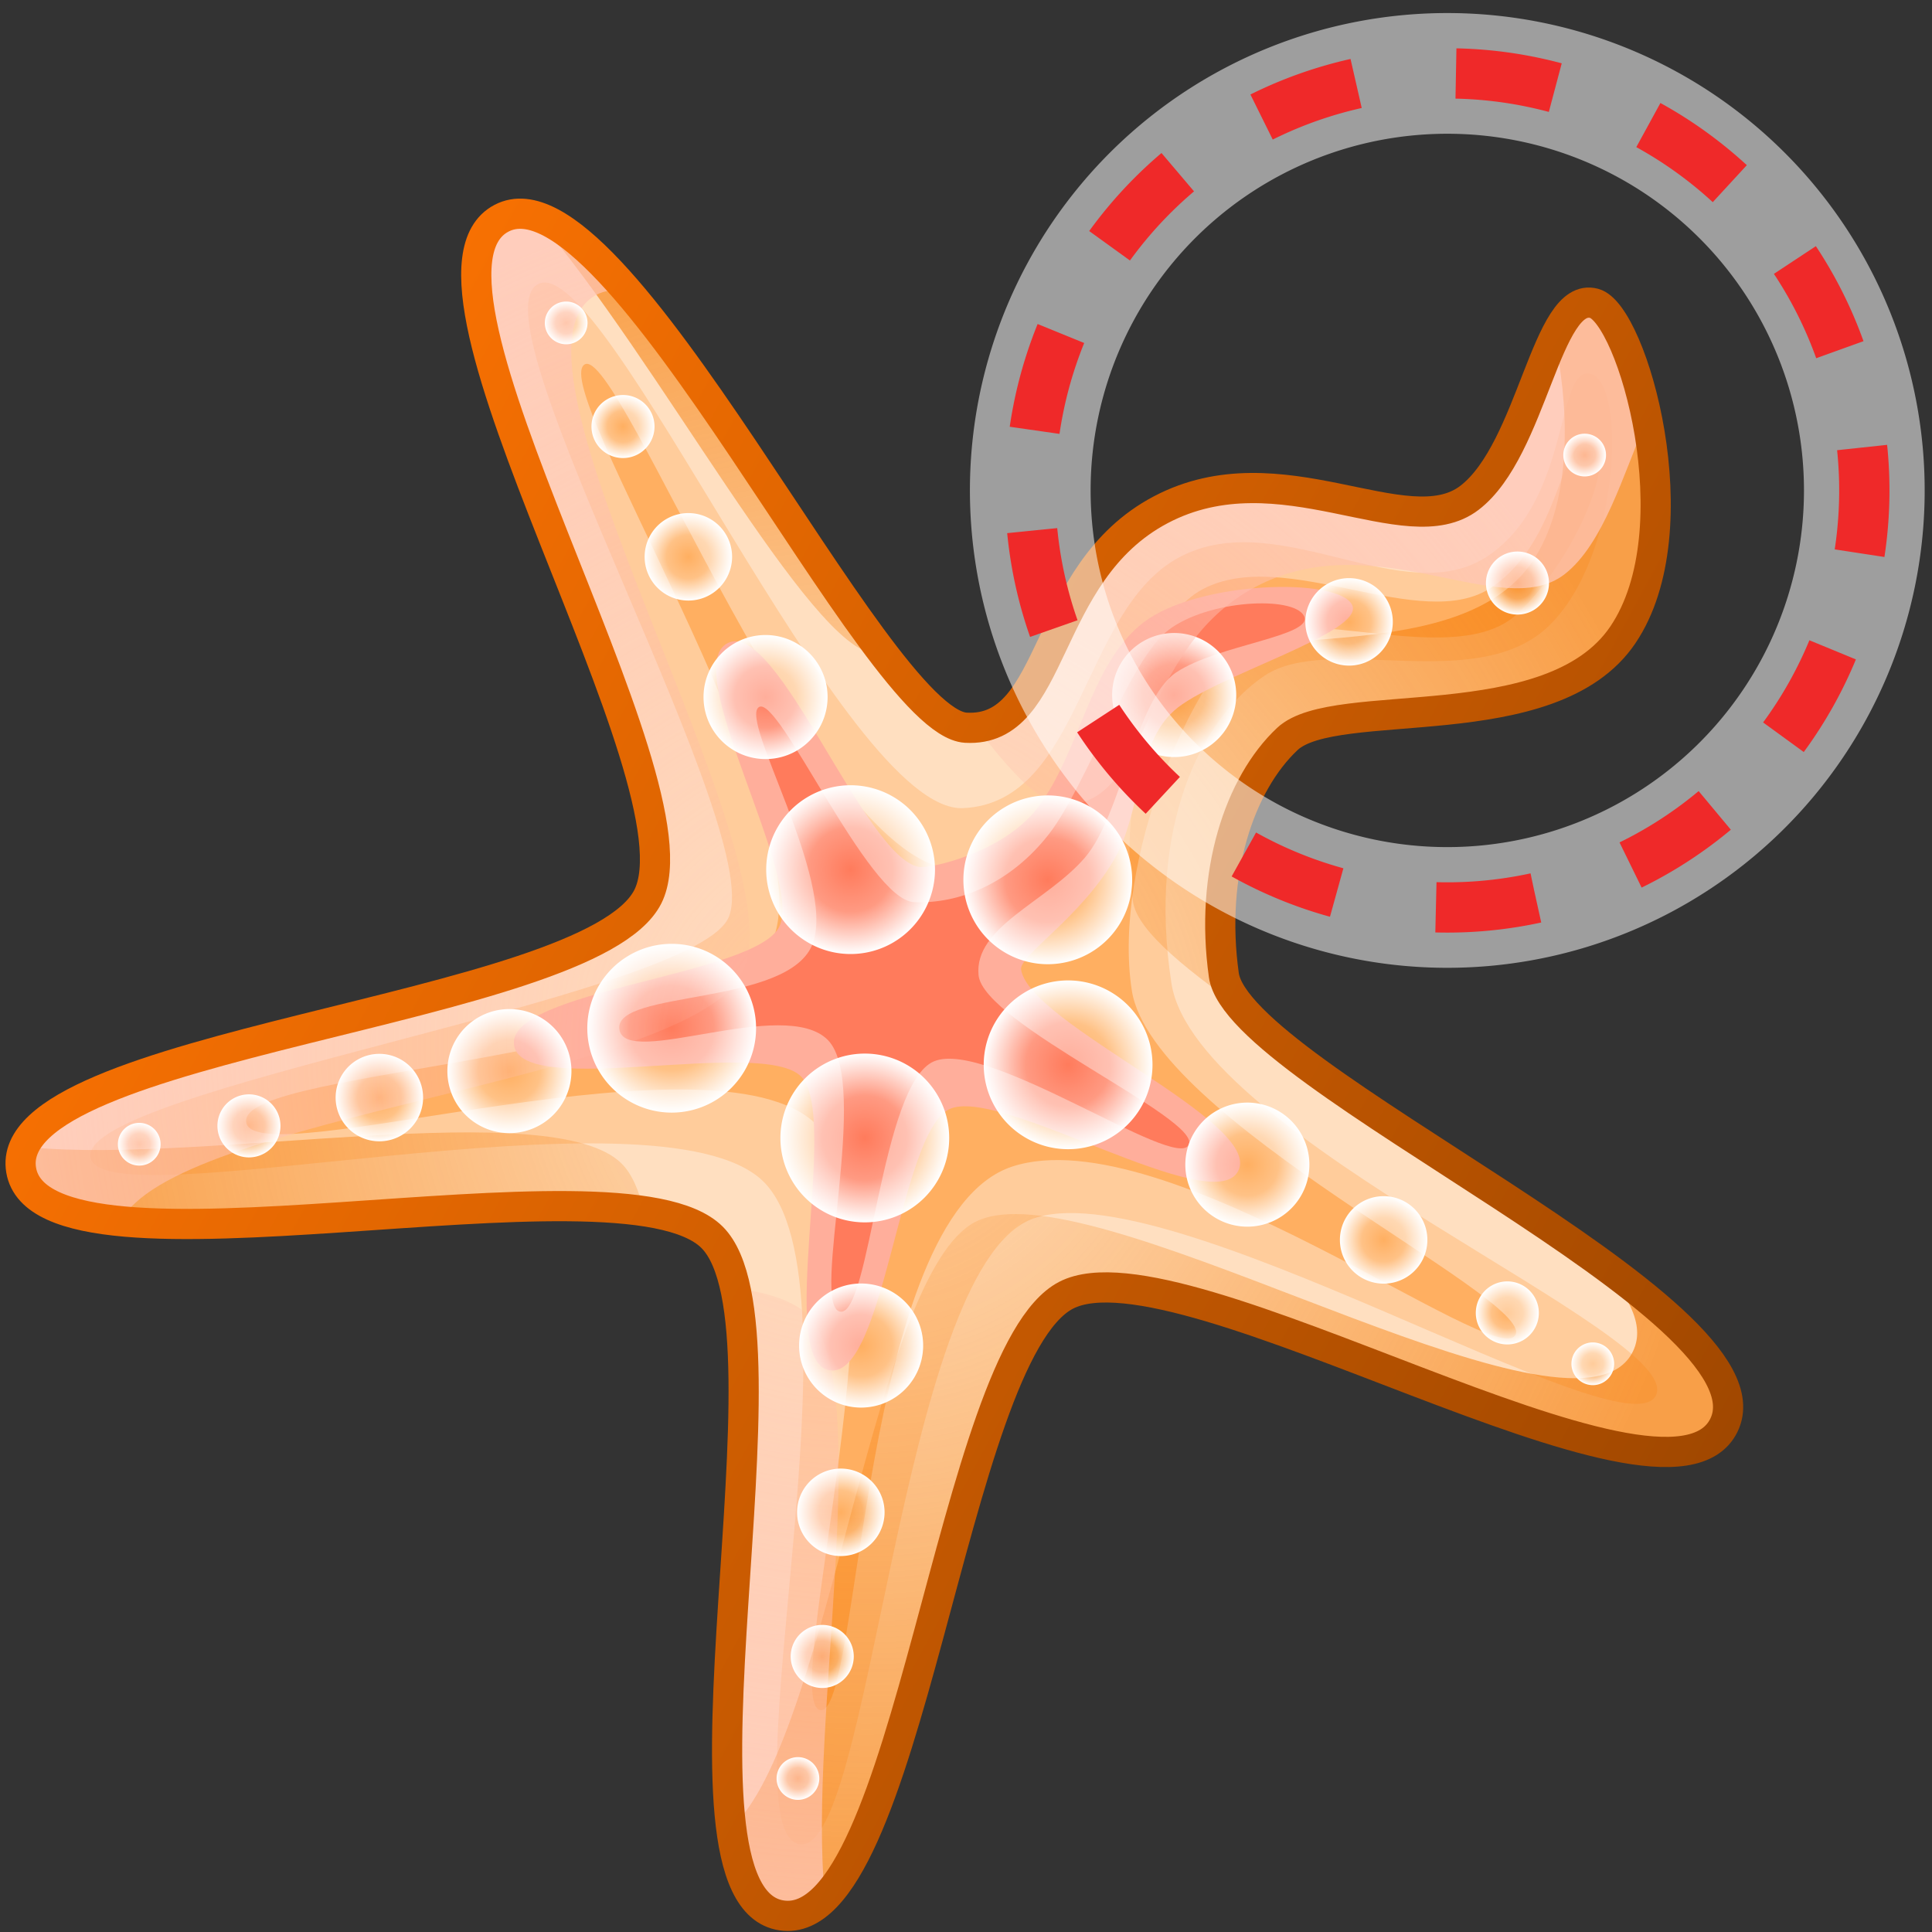 <?xml version="1.0" encoding="UTF-8" standalone="no"?>
<!-- Created with Inkscape (http://www.inkscape.org/) -->

<svg
   xmlns:dc="http://purl.org/dc/elements/1.1/"
   xmlns:cc="http://creativecommons.org/ns#"
   xmlns:rdf="http://www.w3.org/1999/02/22-rdf-syntax-ns#"
   xmlns:svg="http://www.w3.org/2000/svg"
   xmlns="http://www.w3.org/2000/svg"
   xmlns:xlink="http://www.w3.org/1999/xlink"
   xmlns:sodipodi="http://sodipodi.sourceforge.net/DTD/sodipodi-0.dtd"
   xmlns:inkscape="http://www.inkscape.org/namespaces/inkscape"
   width="48px"
   height="48px"
   id="svg51106"
   version="1.1"
   inkscape:version="0.48.5 r10040"
   sodipodi:docname="shotsculpt.svg">
  <rect width="100%" height="100%" fill="#333333" stroke="none"/>
  <defs
     id="defs51108">
    <linearGradient
       id="linearGradient8138">
      <stop
         style="stop-color:#ffffff;stop-opacity:0;"
         offset="0"
         id="stop8140" />
      <stop
         id="stop8194"
         offset="0.5"
         style="stop-color:#ffffff;stop-opacity:0.234;" />
      <stop
         style="stop-color:#ffffff;stop-opacity:1;"
         offset="1"
         id="stop8142" />
    </linearGradient>
    <linearGradient
       id="linearGradient51713">
      <stop
         style="stop-color:#ff7402;stop-opacity:1;"
         offset="0"
         id="stop51715" />
      <stop
         style="stop-color:#a14800;stop-opacity:1;"
         offset="1"
         id="stop51717" />
    </linearGradient>
    <linearGradient
       id="linearGradient51699">
      <stop
         style="stop-color:#ffae9b;stop-opacity:0;"
         offset="0"
         id="stop51701" />
      <stop
         style="stop-color:#ffc7ba;stop-opacity:0.73;"
         offset="1"
         id="stop51703" />
    </linearGradient>
    <linearGradient
       id="linearGradient51686">
      <stop
         style="stop-color:#f57900;stop-opacity:0;"
         offset="0"
         id="stop51688" />
      <stop
         style="stop-color:#f57900;stop-opacity:0.622;"
         offset="1"
         id="stop51690" />
    </linearGradient>
    <linearGradient
       id="linearGradient51650">
      <stop
         style="stop-color:#fed5cd;stop-opacity:1;"
         offset="0"
         id="stop51652" />
      <stop
         style="stop-color:#fcaf3e;stop-opacity:1;"
         offset="1"
         id="stop51654" />
    </linearGradient>
    <radialGradient
       inkscape:collect="always"
       xlink:href="#linearGradient51650"
       id="radialGradient51656"
       cx="9.933"
       cy="11.253"
       fx="9.933"
       fy="11.253"
       r="1.537"
       gradientUnits="userSpaceOnUse"
       gradientTransform="matrix(1.458,-0.045,0.049,1.587,-5.105,-6.157)" />
    <radialGradient
       inkscape:collect="always"
       xlink:href="#linearGradient51650"
       id="radialGradient51660"
       gradientUnits="userSpaceOnUse"
       gradientTransform="matrix(1.458,-0.045,0.049,1.587,-5.105,-6.157)"
       cx="9.933"
       cy="11.253"
       fx="9.933"
       fy="11.253"
       r="1.537" />
    <radialGradient
       inkscape:collect="always"
       xlink:href="#linearGradient51650"
       id="radialGradient51664"
       gradientUnits="userSpaceOnUse"
       gradientTransform="matrix(1.458,-0.045,0.049,1.587,-5.105,-6.157)"
       cx="9.933"
       cy="11.253"
       fx="9.933"
       fy="11.253"
       r="1.537" />
    <radialGradient
       inkscape:collect="always"
       xlink:href="#linearGradient51650"
       id="radialGradient51668"
       gradientUnits="userSpaceOnUse"
       gradientTransform="matrix(1.458,-0.045,0.049,1.587,-5.105,-6.157)"
       cx="9.933"
       cy="11.253"
       fx="9.933"
       fy="11.253"
       r="1.537" />
    <radialGradient
       inkscape:collect="always"
       xlink:href="#linearGradient51650"
       id="radialGradient51672"
       gradientUnits="userSpaceOnUse"
       gradientTransform="matrix(1.458,-0.045,0.049,1.587,-5.105,-6.157)"
       cx="9.933"
       cy="11.253"
       fx="9.933"
       fy="11.253"
       r="1.537" />
    <radialGradient
       inkscape:collect="always"
       xlink:href="#linearGradient51650"
       id="radialGradient51676"
       gradientUnits="userSpaceOnUse"
       gradientTransform="matrix(1.458,-0.045,0.049,1.587,-5.105,-6.157)"
       cx="9.933"
       cy="11.253"
       fx="9.933"
       fy="11.253"
       r="1.537" />
    <radialGradient
       inkscape:collect="always"
       xlink:href="#linearGradient51650"
       id="radialGradient51680"
       gradientUnits="userSpaceOnUse"
       gradientTransform="matrix(1.458,-0.045,0.049,1.587,-5.105,-6.157)"
       cx="9.933"
       cy="11.253"
       fx="9.933"
       fy="11.253"
       r="1.537" />
    <radialGradient
       inkscape:collect="always"
       xlink:href="#linearGradient51650"
       id="radialGradient51684"
       gradientUnits="userSpaceOnUse"
       gradientTransform="matrix(1.458,-0.045,0.049,1.587,-5.105,-6.157)"
       cx="9.933"
       cy="11.253"
       fx="9.933"
       fy="11.253"
       r="1.537" />
    <radialGradient
       inkscape:collect="always"
       xlink:href="#linearGradient51686"
       id="radialGradient51692"
       cx="22.447"
       cy="25.415"
       fx="22.447"
       fy="25.415"
       r="21.998"
       gradientTransform="matrix(1,0,0,1.016,0,-0.417)"
       gradientUnits="userSpaceOnUse" />
    <radialGradient
       inkscape:collect="always"
       xlink:href="#linearGradient51699"
       id="radialGradient51705"
       cx="22.186"
       cy="25.321"
       fx="22.186"
       fy="25.321"
       r="21.97"
       gradientTransform="matrix(0.95,-0.086,0.088,0.968,-2.093,3.395)"
       gradientUnits="userSpaceOnUse" />
    <linearGradient
       inkscape:collect="always"
       xlink:href="#linearGradient51713"
       id="linearGradient51719"
       x1="-3.558"
       y1="-13.574"
       x2="33.757"
       y2="32.095"
       gradientUnits="userSpaceOnUse"
       gradientTransform="matrix(0.719,-0.293,0.293,0.719,9.347,22.453)" />
    <radialGradient
       inkscape:collect="always"
       xlink:href="#linearGradient51686"
       id="radialGradient51725"
       gradientUnits="userSpaceOnUse"
       gradientTransform="matrix(0.95,-0.086,0.088,0.966,-2.087,3.461)"
       cx="22.447"
       cy="25.415"
       fx="22.447"
       fy="25.415"
       r="21.998" />
    <radialGradient
       inkscape:collect="always"
       xlink:href="#linearGradient8138"
       id="radialGradient8144"
       cx="14.066"
       cy="8.023"
       fx="14.066"
       fy="8.023"
       r="0.53"
       gradientUnits="userSpaceOnUse" />
    <radialGradient
       inkscape:collect="always"
       xlink:href="#linearGradient8138"
       id="radialGradient8146"
       cx="14.066"
       cy="8.023"
       fx="14.066"
       fy="8.023"
       r="0.53"
       gradientUnits="userSpaceOnUse" />
    <radialGradient
       inkscape:collect="always"
       xlink:href="#linearGradient8138"
       id="radialGradient8148"
       cx="14.066"
       cy="8.023"
       fx="14.066"
       fy="8.023"
       r="0.53"
       gradientUnits="userSpaceOnUse" />
    <radialGradient
       inkscape:collect="always"
       xlink:href="#linearGradient8138"
       id="radialGradient8150"
       cx="14.066"
       cy="8.023"
       fx="14.066"
       fy="8.023"
       r="0.53"
       gradientUnits="userSpaceOnUse" />
    <radialGradient
       inkscape:collect="always"
       xlink:href="#linearGradient8138"
       id="radialGradient8152"
       cx="14.066"
       cy="8.023"
       fx="14.066"
       fy="8.023"
       r="0.53"
       gradientUnits="userSpaceOnUse" />
    <radialGradient
       inkscape:collect="always"
       xlink:href="#linearGradient8138"
       id="radialGradient8154"
       cx="14.066"
       cy="8.023"
       fx="14.066"
       fy="8.023"
       r="0.53"
       gradientUnits="userSpaceOnUse" />
    <radialGradient
       inkscape:collect="always"
       xlink:href="#linearGradient8138"
       id="radialGradient8156"
       cx="14.066"
       cy="8.023"
       fx="14.066"
       fy="8.023"
       r="0.53"
       gradientUnits="userSpaceOnUse" />
    <radialGradient
       inkscape:collect="always"
       xlink:href="#linearGradient8138"
       id="radialGradient8158"
       cx="14.066"
       cy="8.023"
       fx="14.066"
       fy="8.023"
       r="0.53"
       gradientUnits="userSpaceOnUse" />
    <radialGradient
       inkscape:collect="always"
       xlink:href="#linearGradient8138"
       id="radialGradient8160"
       cx="14.066"
       cy="8.023"
       fx="14.066"
       fy="8.023"
       r="0.53"
       gradientUnits="userSpaceOnUse" />
    <radialGradient
       inkscape:collect="always"
       xlink:href="#linearGradient8138"
       id="radialGradient8162"
       cx="14.066"
       cy="8.023"
       fx="14.066"
       fy="8.023"
       r="0.53"
       gradientUnits="userSpaceOnUse" />
    <radialGradient
       inkscape:collect="always"
       xlink:href="#linearGradient8138"
       id="radialGradient8164"
       cx="14.066"
       cy="8.023"
       fx="14.066"
       fy="8.023"
       r="0.53"
       gradientUnits="userSpaceOnUse" />
    <radialGradient
       inkscape:collect="always"
       xlink:href="#linearGradient8138"
       id="radialGradient8166"
       cx="14.066"
       cy="8.023"
       fx="14.066"
       fy="8.023"
       r="0.53"
       gradientUnits="userSpaceOnUse" />
    <radialGradient
       inkscape:collect="always"
       xlink:href="#linearGradient8138"
       id="radialGradient8168"
       cx="14.066"
       cy="8.023"
       fx="14.066"
       fy="8.023"
       r="0.53"
       gradientUnits="userSpaceOnUse" />
    <radialGradient
       inkscape:collect="always"
       xlink:href="#linearGradient8138"
       id="radialGradient8170"
       cx="14.066"
       cy="8.023"
       fx="14.066"
       fy="8.023"
       r="0.53"
       gradientUnits="userSpaceOnUse" />
    <radialGradient
       inkscape:collect="always"
       xlink:href="#linearGradient8138"
       id="radialGradient8172"
       cx="14.066"
       cy="8.023"
       fx="14.066"
       fy="8.023"
       r="0.53"
       gradientUnits="userSpaceOnUse" />
    <radialGradient
       inkscape:collect="always"
       xlink:href="#linearGradient8138"
       id="radialGradient8174"
       cx="14.066"
       cy="8.023"
       fx="14.066"
       fy="8.023"
       r="0.53"
       gradientUnits="userSpaceOnUse" />
    <radialGradient
       inkscape:collect="always"
       xlink:href="#linearGradient8138"
       id="radialGradient8176"
       cx="14.066"
       cy="8.023"
       fx="14.066"
       fy="8.023"
       r="0.53"
       gradientUnits="userSpaceOnUse" />
    <radialGradient
       inkscape:collect="always"
       xlink:href="#linearGradient8138"
       id="radialGradient8178"
       cx="14.066"
       cy="8.023"
       fx="14.066"
       fy="8.023"
       r="0.53"
       gradientUnits="userSpaceOnUse" />
    <radialGradient
       inkscape:collect="always"
       xlink:href="#linearGradient8138"
       id="radialGradient8180"
       cx="14.066"
       cy="8.023"
       fx="14.066"
       fy="8.023"
       r="0.53"
       gradientUnits="userSpaceOnUse" />
    <radialGradient
       inkscape:collect="always"
       xlink:href="#linearGradient8138"
       id="radialGradient8182"
       cx="14.066"
       cy="8.023"
       fx="14.066"
       fy="8.023"
       r="0.53"
       gradientUnits="userSpaceOnUse" />
    <radialGradient
       inkscape:collect="always"
       xlink:href="#linearGradient8138"
       id="radialGradient8184"
       cx="14.066"
       cy="8.023"
       fx="14.066"
       fy="8.023"
       r="0.53"
       gradientUnits="userSpaceOnUse" />
    <radialGradient
       inkscape:collect="always"
       xlink:href="#linearGradient8138"
       id="radialGradient8186"
       cx="14.066"
       cy="8.023"
       fx="14.066"
       fy="8.023"
       r="0.53"
       gradientUnits="userSpaceOnUse" />
    <radialGradient
       inkscape:collect="always"
       xlink:href="#linearGradient8138"
       id="radialGradient8188"
       cx="14.066"
       cy="8.023"
       fx="14.066"
       fy="8.023"
       r="0.53"
       gradientUnits="userSpaceOnUse" />
    <radialGradient
       inkscape:collect="always"
       xlink:href="#linearGradient8138"
       id="radialGradient8190"
       cx="14.066"
       cy="8.023"
       fx="14.066"
       fy="8.023"
       r="0.53"
       gradientUnits="userSpaceOnUse" />
    <radialGradient
       inkscape:collect="always"
       xlink:href="#linearGradient8138"
       id="radialGradient8192"
       cx="14.066"
       cy="8.023"
       fx="14.066"
       fy="8.023"
       r="0.53"
       gradientUnits="userSpaceOnUse" />
  </defs>
  <sodipodi:namedview
     id="base"
     pagecolor="#ffffff"
     bordercolor="#666666"
     borderopacity="1.0"
     inkscape:pageopacity="0.0"
     inkscape:pageshadow="2"
     inkscape:zoom="19.79899"
     inkscape:cx="7.9385745"
     inkscape:cy="19.95939"
     inkscape:current-layer="layer1"
     showgrid="true"
     inkscape:grid-bbox="true"
     inkscape:document-units="px"
     inkscape:window-width="2880"
     inkscape:window-height="1557"
     inkscape:window-x="-8"
     inkscape:window-y="-8"
     inkscape:window-maximized="1" />
  <g
     id="layer1"
     inkscape:label="Layer 1"
     inkscape:groupmode="layer">
    <path
       style="color:#000000;fill:#ffdfc0;fill-opacity:1;fill-rule:nonzero;stroke:#984400;stroke-width:0.5;stroke-miterlimit:4;stroke-opacity:1;marker:none;visibility:visible;display:inline;overflow:visible;enable-background:accumulate"
       inkscape:transform-center-x="1.2556207"
       inkscape:transform-center-y="1.0358554"
       d="M 42.83,35.41 C 41.414,38.306 29.357,30.694 26.487,32.18 23.616,33.667 22.599,48.06 19.42,47.588 16.242,47.117 19.966,33.012 17.691,30.74 15.415,28.468 1.064,32.244 0.526,29.072 -0.013,25.901 14.637,25.157 16.094,22.28 17.55,19.402 9.596,6.925 12.46,5.422 15.324,3.92 21.737,17.951 23.997,18.08 c 2.26,0.128 1.861,-3.841 4.839,-5.414 2.978,-1.572 6.102,0.906 7.673,-0.298 1.571,-1.204 1.906,-5.151 3.098,-4.831 0.947,0.254 2.49,5.608 0.712,8.237 -1.777,2.629 -7.149,1.47 -8.336,2.586 -1.188,1.117 -1.932,3.338 -1.577,5.866 0.354,2.527 13.84,8.287 12.424,11.184 z"
       id="path51114"
       inkscape:connector-curvature="0"
       sodipodi:nodetypes="ssssssszzzszzzs" />
    <path
       sodipodi:nodetypes="zzzzzzzzzzzzzzz"
       inkscape:connector-curvature="0"
       id="path51634"
       d="M 41.142,34.665 C 40.428,36.192 28.895,28.988 25.613,30.298 22.332,31.607 21.644,46.23 19.841,45.815 18.039,45.4 21.571,31.879 18.956,29.345 16.341,26.811 2.405,30.402 2.246,28.731 2.088,27.059 16.942,24.823 18.07,22.856 19.198,20.889 11.716,8.029 13.353,7.066 14.989,6.103 20.973,20.217 23.929,20.078 c 2.956,-0.138 2.924,-4.941 5.382,-6.239 2.458,-1.298 5.576,1.376 7.658,-0.028 2.082,-1.404 1.674,-4.756 2.557,-4.52 0.883,0.237 0.741,4.554 -1.057,6.27 -1.798,1.716 -5.463,0.157 -7.058,1.231 -1.595,1.074 -2.903,3.793 -2.306,7.642 0.598,3.848 12.752,8.703 12.038,10.23 z"
       inkscape:transform-center-y="0.92808741"
       inkscape:transform-center-x="1.3754736"
       style="color:#000000;fill:#ffcc9b;fill-opacity:1;fill-rule:nonzero;stroke:none;stroke-width:0.5;marker:none;visibility:visible;display:inline;overflow:visible;enable-background:accumulate" />
    <path
       style="color:#000000;fill:#ffaf61;fill-opacity:1;fill-rule:nonzero;stroke:none;stroke-width:0.5;marker:none;visibility:visible;display:inline;overflow:visible;enable-background:accumulate"
       inkscape:transform-center-x="1.651646"
       inkscape:transform-center-y="0.93660716"
       d="m 37.651,33.162 c -0.436,0.923 -8.705,-5.418 -12.5,-4.18 -3.795,1.239 -3.764,13.749 -4.778,13.503 -1.014,-0.247 2.267,-11.679 0.024,-14.421 C 18.153,25.321 6.247,29.266 6.115,27.869 5.982,26.471 18.328,26.447 19.267,23.157 20.206,19.868 13.662,9.674 14.516,9.06 c 0.853,-0.614 5.795,12.645 9.283,12.534 3.488,-0.111 4.029,-5.872 6.084,-6.957 2.055,-1.085 5.435,1.129 7.176,-0.045 1.741,-1.174 1.705,-3.811 2.444,-3.613 0.738,0.198 -0.292,2.826 -1.795,4.261 -1.504,1.434 -5.379,-0.279 -6.713,0.619 -1.334,0.898 -3.375,5.532 -2.875,8.75 0.5,3.218 9.969,7.63 9.533,8.554 z"
       id="path51636"
       inkscape:connector-curvature="0"
       sodipodi:nodetypes="zzzzzzzzzzzzzzz" />
    <path
       style="color:#000000;fill:url(#radialGradient51725);fill-opacity:1;fill-rule:nonzero;stroke:none;stroke-width:0.5;marker:none;visibility:visible;display:inline;overflow:visible;enable-background:accumulate"
       d="m 13.312,5.391 c 3.054,3.53 6.817,10.759 8.439,10.851 0.109,0.006 0.202,0.015 0.3,0.003 C 19.436,12.82 15.659,5.862 13.312,5.391 z m 26.215,2.173 c -0.342,0.058 -0.598,0.474 -0.861,1.066 0.341,1.76 0.348,3.929 -0.595,5.323 -1.777,2.629 -7.141,1.465 -8.329,2.582 -1.188,1.117 -1.948,3.336 -1.594,5.863 0.104,0.744 1.415,1.776 3.08,2.924 -0.381,-0.392 -0.623,-0.77 -0.667,-1.077 -0.354,-2.527 0.377,-4.744 1.564,-5.86 1.188,-1.117 6.551,0.047 8.329,-2.582 1.777,-2.629 0.26,-7.977 -0.687,-8.231 -0.075,-0.02 -0.172,-0.02 -0.24,-0.008 z M 0.768,28.505 C 0.677,28.697 0.638,28.9 0.674,29.112 1.129,31.797 11.456,29.506 16.004,30.117 15.882,29.591 15.704,29.168 15.446,28.91 13.726,27.193 5.107,28.923 0.768,28.505 z M 24.872,30.181 c -0.246,0.027 -0.463,0.085 -0.643,0.178 -2.512,1.301 -3.586,12.482 -5.95,14.941 0.148,1.32 0.531,2.226 1.29,2.338 3.179,0.472 4.202,-13.945 7.073,-15.432 2.87,-1.486 14.927,6.144 16.343,3.248 0.567,-1.16 -1.289,-2.798 -3.7,-4.485 1.071,0.987 1.639,1.884 1.284,2.608 -1.327,2.715 -12.003,-3.795 -15.697,-3.396 z"
       id="path51638"
       inkscape:connector-curvature="0" />
    <path
       style="color:#000000;fill:#ffae9b;fill-opacity:1;fill-rule:nonzero;stroke:none;stroke-width:0.5;marker:none;visibility:visible;display:inline;overflow:visible;enable-background:accumulate"
       inkscape:transform-center-x="1.0491455"
       inkscape:transform-center-y="-0.036877786"
       d="m 33.59,15.024 c 0.36,0.688 -3.472,1.779 -4.422,2.634 -0.95,0.854 -0.811,2.52 -1.477,3.678 -0.849,1.475 -2.378,2.401 -2.322,2.756 0.216,1.355 6.019,3.779 5.394,5 -0.625,1.221 -5.96,-2.148 -7.188,-1.53 -1.228,0.618 -1.608,6.695 -2.963,6.483 -1.355,-0.212 0.252,-6.306 -0.705,-7.295 -0.957,-0.99 -6.948,0.571 -7.136,-0.786 -0.188,-1.357 5.964,-1.716 6.587,-2.933 0.623,-1.217 -2.505,-6.436 -1.279,-7.053 1.227,-0.617 3.397,5.332 4.756,5.561 0.276,0.047 2.079,-0.354 2.929,-1.451 1.07,-1.38 1.305,-3.612 2.66,-4.634 1.355,-1.022 4.806,-1.118 5.166,-0.43 z"
       id="path51643"
       inkscape:connector-curvature="0"
       sodipodi:nodetypes="zzssssssssssszz" />
    <path
       sodipodi:nodetypes="zzzzzzzzzzzzzzz"
       inkscape:connector-curvature="0"
       id="path51646"
       d="m 32.396,15.301 c 0.263,0.502 -2.143,0.716 -3.172,1.404 -1.029,0.688 -1.334,3.515 -2.273,4.606 -0.938,1.091 -2.757,1.714 -2.639,2.918 0.118,1.204 5.563,3.576 5.221,4.218 -0.342,0.642 -4.995,-2.638 -6.327,-2.079 -1.331,0.559 -1.587,6.362 -2.336,6.219 -0.748,-0.142 0.773,-5.648 -0.301,-6.747 -1.075,-1.099 -5.044,0.722 -5.181,-0.268 -0.137,-0.99 4.245,-0.558 4.808,-2.141 0.563,-1.583 -1.838,-5.552 -1.34,-5.864 0.497,-0.312 2.711,4.795 3.85,4.846 1.139,0.051 2.406,-0.477 3.348,-1.682 0.941,-1.205 1.996,-4.34 2.985,-5.085 0.989,-0.746 3.094,-0.847 3.357,-0.345 z"
       inkscape:transform-center-y="-0.022453518"
       inkscape:transform-center-x="0.81624554"
       style="color:#000000;fill:#ff7b5c;fill-opacity:1;fill-rule:nonzero;stroke:none;stroke-width:0.5;marker:none;visibility:visible;display:inline;overflow:visible;enable-background:accumulate" />
    <path
       transform="matrix(2.905,0,0,2.905,-11.691,-6.039)"
       sodipodi:type="arc"
       style="color:#000000;fill:url(#radialGradient8150);fill-opacity:1;fill-rule:nonzero;stroke:none;stroke-width:1.25;marker:none;visibility:visible;display:inline;overflow:visible;enable-background:accumulate"
       id="path8130"
       sodipodi:cx="14.066374"
       sodipodi:cy="8.0232134"
       sodipodi:rx="0.53033006"
       sodipodi:ry="0.53033006"
       d="m 14.597,8.023 a 0.53,0.53 0 1 1 -1.061,0 0.53,0.53 0 1 1 1.061,0 z" />
    <path
       style="color:#000000;fill:url(#radialGradient51705);fill-opacity:1;fill-rule:nonzero;stroke:none;stroke-width:0.5;marker:none;visibility:visible;display:inline;overflow:visible;enable-background:accumulate"
       d="m 12.664,5.332 c -0.096,0.018 -0.172,0.037 -0.262,0.084 C 9.538,6.919 17.484,19.394 16.027,22.273 14.571,25.15 -0.092,25.904 0.446,29.075 0.579,29.857 1.566,30.239 2.989,30.371 4.264,27.697 17.087,26.864 18.445,24.179 19.902,21.301 11.956,8.825 14.821,7.322 15.026,7.215 15.262,7.19 15.501,7.231 14.433,5.995 13.437,5.192 12.664,5.332 z m 26.666,2.192 c -1.025,0.175 -1.411,3.713 -2.884,4.842 -1.571,1.204 -4.689,-1.266 -7.667,0.306 -2.821,1.489 -2.62,5.137 -4.509,5.409 0.848,1.113 1.577,1.877 2.089,1.906 2.26,0.128 1.86,-3.837 4.839,-5.409 2.978,-1.572 6.096,0.898 7.667,-0.306 0.972,-0.745 1.477,-2.529 1.998,-3.714 -0.297,-1.6 -0.869,-2.902 -1.322,-3.024 -0.075,-0.02 -0.142,-0.022 -0.211,-0.011 z M 18.166,31.989 c 0.938,4.128 -1.634,15.195 1.177,15.612 0.417,0.062 0.798,-0.136 1.15,-0.523 C 20.058,42.835 21.772,34.372 20.053,32.656 19.695,32.299 19.019,32.097 18.166,31.989 z"
       id="path51694"
       inkscape:connector-curvature="0"
       sodipodi:nodetypes="sssscsscsssscssscsscscsc" />
    <path
       sodipodi:nodetypes="ssssssszzzszzzs"
       inkscape:connector-curvature="0"
       id="path51711"
       d="M 42.83,35.41 C 41.414,38.306 29.357,30.694 26.487,32.18 23.616,33.667 22.599,48.06 19.42,47.588 16.242,47.117 19.966,33.012 17.691,30.74 15.415,28.468 1.064,32.244 0.526,29.072 -0.013,25.901 14.637,25.157 16.094,22.28 17.55,19.402 9.596,6.925 12.46,5.422 15.324,3.92 21.737,17.951 23.997,18.08 c 2.26,0.128 1.861,-3.841 4.839,-5.414 2.978,-1.572 6.102,0.906 7.673,-0.298 1.571,-1.204 1.906,-5.151 3.098,-4.831 0.947,0.254 2.49,5.608 0.712,8.237 -1.777,2.629 -7.149,1.47 -8.336,2.586 -1.188,1.117 -1.932,3.338 -1.577,5.866 0.354,2.527 13.84,8.287 12.424,11.184 z"
       inkscape:transform-center-y="1.0358554"
       inkscape:transform-center-x="1.2556207"
       style="color:#000000;fill:none;stroke:url(#linearGradient51719);stroke-width:0.75;stroke-miterlimit:4;stroke-opacity:1;stroke-dasharray:none;marker:none;visibility:visible;display:inline;overflow:visible;enable-background:accumulate" />
    <path
       sodipodi:type="arc"
       style="color:#000000;fill:url(#radialGradient8192);fill-opacity:1;fill-rule:nonzero;stroke:none;stroke-width:1.25;stroke-linecap:butt;stroke-linejoin:bevel;stroke-miterlimit:4;stroke-opacity:0.526;stroke-dasharray:2.5, 2.5;stroke-dashoffset:0;marker:none;visibility:visible;display:inline;overflow:visible;enable-background:accumulate"
       id="path8082"
       sodipodi:cx="14.066374"
       sodipodi:cy="8.0232134"
       sodipodi:rx="0.53033006"
       sodipodi:ry="0.53033006"
       d="m 14.597,8.023 a 0.53,0.53 0 1 1 -1.061,0 0.53,0.53 0 1 1 1.061,0 z" />
    <path
       d="m 14.597,8.023 a 0.53,0.53 0 1 1 -1.061,0 0.53,0.53 0 1 1 1.061,0 z"
       sodipodi:ry="0.53033006"
       sodipodi:rx="0.53033006"
       sodipodi:cy="8.0232134"
       sodipodi:cx="14.066374"
       id="path8084"
       style="color:#000000;fill:url(#radialGradient8190);fill-opacity:1;fill-rule:nonzero;stroke:none;stroke-width:1.25;marker:none;visibility:visible;display:inline;overflow:visible;enable-background:accumulate"
       sodipodi:type="arc"
       transform="matrix(1.476,0,0,1.476,-5.284,-1.245)" />
    <path
       transform="matrix(2.048,0,0,2.048,-11.706,-2.597)"
       sodipodi:type="arc"
       style="color:#000000;fill:url(#radialGradient8188);fill-opacity:1;fill-rule:nonzero;stroke:none;stroke-width:1.25;marker:none;visibility:visible;display:inline;overflow:visible;enable-background:accumulate"
       id="path8086"
       sodipodi:cx="14.066374"
       sodipodi:cy="8.0232134"
       sodipodi:rx="0.53033006"
       sodipodi:ry="0.53033006"
       d="m 14.597,8.023 a 0.53,0.53 0 1 1 -1.061,0 0.53,0.53 0 1 1 1.061,0 z" />
    <path
       d="m 14.597,8.023 a 0.53,0.53 0 1 1 -1.061,0 0.53,0.53 0 1 1 1.061,0 z"
       sodipodi:ry="0.53033006"
       sodipodi:rx="0.53033006"
       sodipodi:cy="8.0232134"
       sodipodi:cx="14.066374"
       id="path8088"
       style="color:#000000;fill:url(#radialGradient8186);fill-opacity:1;fill-rule:nonzero;stroke:none;stroke-width:1.25;marker:none;visibility:visible;display:inline;overflow:visible;enable-background:accumulate"
       sodipodi:type="arc"
       transform="matrix(2.905,0,0,2.905,-21.843,-5.989)" />
    <path
       transform="matrix(3.952,0,0,3.952,-34.458,-10.101)"
       sodipodi:type="arc"
       style="color:#000000;fill:url(#radialGradient8184);fill-opacity:1;fill-rule:nonzero;stroke:none;stroke-width:1.25;marker:none;visibility:visible;display:inline;overflow:visible;enable-background:accumulate"
       id="path8090"
       sodipodi:cx="14.066374"
       sodipodi:cy="8.0232134"
       sodipodi:rx="0.53033006"
       sodipodi:ry="0.53033006"
       d="m 14.597,8.023 a 0.53,0.53 0 1 1 -1.061,0 0.53,0.53 0 1 1 1.061,0 z" />
    <path
       d="m 14.597,8.023 a 0.53,0.53 0 1 1 -1.061,0 0.53,0.53 0 1 1 1.061,0 z"
       sodipodi:ry="0.53033006"
       sodipodi:rx="0.53033006"
       sodipodi:cy="8.0232134"
       sodipodi:cx="14.066374"
       id="path8092"
       style="color:#000000;fill:url(#radialGradient8182);fill-opacity:1;fill-rule:nonzero;stroke:none;stroke-width:1.25;marker:none;visibility:visible;display:inline;overflow:visible;enable-background:accumulate"
       sodipodi:type="arc"
       transform="matrix(3.952,0,0,3.952,-38.903,-6.161)" />
    <path
       transform="matrix(3.952,0,0,3.952,-34.105,-3.434)"
       sodipodi:type="arc"
       style="color:#000000;fill:url(#radialGradient8170);fill-opacity:1;fill-rule:nonzero;stroke:none;stroke-width:1.25;marker:none;visibility:visible;display:inline;overflow:visible;enable-background:accumulate"
       id="path8096"
       sodipodi:cx="14.066374"
       sodipodi:cy="8.0232134"
       sodipodi:rx="0.53033006"
       sodipodi:ry="0.53033006"
       d="m 14.597,8.023 a 0.53,0.53 0 1 1 -1.061,0 0.53,0.53 0 1 1 1.061,0 z" />
    <path
       d="m 14.597,8.023 a 0.53,0.53 0 1 1 -1.061,0 0.53,0.53 0 1 1 1.061,0 z"
       sodipodi:ry="0.53033006"
       sodipodi:rx="0.53033006"
       sodipodi:cy="8.0232134"
       sodipodi:cx="14.066374"
       id="path8098"
       style="color:#000000;fill:url(#radialGradient8162);fill-opacity:1;fill-rule:nonzero;stroke:none;stroke-width:1.25;marker:none;visibility:visible;display:inline;overflow:visible;enable-background:accumulate"
       sodipodi:type="arc"
       transform="matrix(3.952,0,0,3.952,-29.054,-5.252)" />
    <path
       transform="matrix(3.952,0,0,3.952,-29.559,-9.848)"
       sodipodi:type="arc"
       style="color:#000000;fill:url(#radialGradient8152);fill-opacity:1;fill-rule:nonzero;stroke:none;stroke-width:1.25;marker:none;visibility:visible;display:inline;overflow:visible;enable-background:accumulate"
       id="path8100"
       sodipodi:cx="14.066374"
       sodipodi:cy="8.0232134"
       sodipodi:rx="0.53033006"
       sodipodi:ry="0.53033006"
       d="m 14.597,8.023 a 0.53,0.53 0 1 1 -1.061,0 0.53,0.53 0 1 1 1.061,0 z" />
    <path
       transform="matrix(2.905,0,0,2.905,-28.207,3.304)"
       sodipodi:type="arc"
       style="color:#000000;fill:url(#radialGradient8180);fill-opacity:1;fill-rule:nonzero;stroke:none;stroke-width:1.25;marker:none;visibility:visible;display:inline;overflow:visible;enable-background:accumulate"
       id="path8102"
       sodipodi:cx="14.066374"
       sodipodi:cy="8.0232134"
       sodipodi:rx="0.53033006"
       sodipodi:ry="0.53033006"
       d="m 14.597,8.023 a 0.53,0.53 0 1 1 -1.061,0 0.53,0.53 0 1 1 1.061,0 z" />
    <path
       d="m 14.597,8.023 a 0.53,0.53 0 1 1 -1.061,0 0.53,0.53 0 1 1 1.061,0 z"
       sodipodi:ry="0.53033006"
       sodipodi:rx="0.53033006"
       sodipodi:cy="8.0232134"
       sodipodi:cx="14.066374"
       id="path8104"
       style="color:#000000;fill:url(#radialGradient8178);fill-opacity:1;fill-rule:nonzero;stroke:none;stroke-width:1.25;marker:none;visibility:visible;display:inline;overflow:visible;enable-background:accumulate"
       sodipodi:type="arc"
       transform="matrix(2.048,0,0,2.048,-19.383,10.838)" />
    <path
       transform="matrix(1.476,0,0,1.476,-14.577,16.13)"
       sodipodi:type="arc"
       style="color:#000000;fill:url(#radialGradient8176);fill-opacity:1;fill-rule:nonzero;stroke:none;stroke-width:1.25;marker:none;visibility:visible;display:inline;overflow:visible;enable-background:accumulate"
       id="path8106"
       sodipodi:cx="14.066374"
       sodipodi:cy="8.0232134"
       sodipodi:rx="0.53033006"
       sodipodi:ry="0.53033006"
       d="m 14.597,8.023 a 0.53,0.53 0 1 1 -1.061,0 0.53,0.53 0 1 1 1.061,0 z" />
    <path
       d="m 14.597,8.023 a 0.53,0.53 0 1 1 -1.061,0 0.53,0.53 0 1 1 1.061,0 z"
       sodipodi:ry="0.53033006"
       sodipodi:rx="0.53033006"
       sodipodi:cy="8.0232134"
       sodipodi:cx="14.066374"
       id="path8108"
       style="color:#000000;fill:url(#radialGradient8174);fill-opacity:1;fill-rule:nonzero;stroke:none;stroke-width:1.25;marker:none;visibility:visible;display:inline;overflow:visible;enable-background:accumulate"
       sodipodi:type="arc"
       transform="translate(-10.607,20.405)" />
    <path
       d="m 14.597,8.023 a 0.53,0.53 0 1 1 -1.061,0 0.53,0.53 0 1 1 1.061,0 z"
       sodipodi:ry="0.53033006"
       sodipodi:rx="0.53033006"
       sodipodi:cy="8.0232134"
       sodipodi:cx="14.066374"
       id="path8112"
       style="color:#000000;fill:url(#radialGradient8172);fill-opacity:1;fill-rule:nonzero;stroke:none;stroke-width:1.25;marker:none;visibility:visible;display:inline;overflow:visible;enable-background:accumulate"
       sodipodi:type="arc"
       transform="matrix(2.905,0,0,2.905,-19.469,10.123)" />
    <path
       transform="matrix(2.048,0,0,2.048,-7.918,21.142)"
       sodipodi:type="arc"
       style="color:#000000;fill:url(#radialGradient8168);fill-opacity:1;fill-rule:nonzero;stroke:none;stroke-width:1.25;marker:none;visibility:visible;display:inline;overflow:visible;enable-background:accumulate"
       id="path8114"
       sodipodi:cx="14.066374"
       sodipodi:cy="8.0232134"
       sodipodi:rx="0.53033006"
       sodipodi:ry="0.53033006"
       d="m 14.597,8.023 a 0.53,0.53 0 1 1 -1.061,0 0.53,0.53 0 1 1 1.061,0 z" />
    <path
       d="m 14.597,8.023 a 0.53,0.53 0 1 1 -1.061,0 0.53,0.53 0 1 1 1.061,0 z"
       sodipodi:ry="0.53033006"
       sodipodi:rx="0.53033006"
       sodipodi:cy="8.0232134"
       sodipodi:cx="14.066374"
       id="path8116"
       style="color:#000000;fill:url(#radialGradient8166);fill-opacity:1;fill-rule:nonzero;stroke:none;stroke-width:1.25;marker:none;visibility:visible;display:inline;overflow:visible;enable-background:accumulate"
       sodipodi:type="arc"
       transform="matrix(1.476,0,0,1.476,-0.334,29.312)" />
    <path
       transform="translate(5.758,36.163)"
       sodipodi:type="arc"
       style="color:#000000;fill:url(#radialGradient8164);fill-opacity:1;fill-rule:nonzero;stroke:none;stroke-width:1.25;marker:none;visibility:visible;display:inline;overflow:visible;enable-background:accumulate"
       id="path8118"
       sodipodi:cx="14.066374"
       sodipodi:cy="8.0232134"
       sodipodi:rx="0.53033006"
       sodipodi:ry="0.53033006"
       d="m 14.597,8.023 a 0.53,0.53 0 1 1 -1.061,0 0.53,0.53 0 1 1 1.061,0 z" />
    <path
       transform="matrix(2.905,0,0,2.905,-9.873,5.628)"
       sodipodi:type="arc"
       style="color:#000000;fill:url(#radialGradient8160);fill-opacity:1;fill-rule:nonzero;stroke:none;stroke-width:1.25;marker:none;visibility:visible;display:inline;overflow:visible;enable-background:accumulate"
       id="path8122"
       sodipodi:cx="14.066374"
       sodipodi:cy="8.0232134"
       sodipodi:rx="0.53033006"
       sodipodi:ry="0.53033006"
       d="m 14.597,8.023 a 0.53,0.53 0 1 1 -1.061,0 0.53,0.53 0 1 1 1.061,0 z" />
    <path
       d="m 14.597,8.023 a 0.53,0.53 0 1 1 -1.061,0 0.53,0.53 0 1 1 1.061,0 z"
       sodipodi:ry="0.53033006"
       sodipodi:rx="0.53033006"
       sodipodi:cy="8.0232134"
       sodipodi:cx="14.066374"
       id="path8124"
       style="color:#000000;fill:url(#radialGradient8158);fill-opacity:1;fill-rule:nonzero;stroke:none;stroke-width:1.25;marker:none;visibility:visible;display:inline;overflow:visible;enable-background:accumulate"
       sodipodi:type="arc"
       transform="matrix(2.048,0,0,2.048,5.568,14.374)" />
    <path
       transform="matrix(1.476,0,0,1.476,16.687,20.777)"
       sodipodi:type="arc"
       style="color:#000000;fill:url(#radialGradient8156);fill-opacity:1;fill-rule:nonzero;stroke:none;stroke-width:1.25;marker:none;visibility:visible;display:inline;overflow:visible;enable-background:accumulate"
       id="path8126"
       sodipodi:cx="14.066374"
       sodipodi:cy="8.0232134"
       sodipodi:rx="0.53033006"
       sodipodi:ry="0.53033006"
       d="m 14.597,8.023 a 0.53,0.53 0 1 1 -1.061,0 0.53,0.53 0 1 1 1.061,0 z" />
    <path
       d="m 14.597,8.023 a 0.53,0.53 0 1 1 -1.061,0 0.53,0.53 0 1 1 1.061,0 z"
       sodipodi:ry="0.53033006"
       sodipodi:rx="0.53033006"
       sodipodi:cy="8.0232134"
       sodipodi:cx="14.066374"
       id="path8128"
       style="color:#000000;fill:url(#radialGradient8154);fill-opacity:1;fill-rule:nonzero;stroke:none;stroke-width:1.25;marker:none;visibility:visible;display:inline;overflow:visible;enable-background:accumulate"
       sodipodi:type="arc"
       transform="translate(25.506,25.86)" />
    <path
       d="m 14.597,8.023 a 0.53,0.53 0 1 1 -1.061,0 0.53,0.53 0 1 1 1.061,0 z"
       sodipodi:ry="0.53033006"
       sodipodi:rx="0.53033006"
       sodipodi:cy="8.0232134"
       sodipodi:cx="14.066374"
       id="path8132"
       style="color:#000000;fill:url(#radialGradient8148);fill-opacity:1;fill-rule:nonzero;stroke:none;stroke-width:1.25;marker:none;visibility:visible;display:inline;overflow:visible;enable-background:accumulate"
       sodipodi:type="arc"
       transform="matrix(2.048,0,0,2.048,4.709,-0.981)" />
    <path
       transform="matrix(1.476,0,0,1.476,16.939,2.644)"
       sodipodi:type="arc"
       style="color:#000000;fill:url(#radialGradient8146);fill-opacity:1;fill-rule:nonzero;stroke:none;stroke-width:1.25;marker:none;visibility:visible;display:inline;overflow:visible;enable-background:accumulate"
       id="path8134"
       sodipodi:cx="14.066374"
       sodipodi:cy="8.0232134"
       sodipodi:rx="0.53033006"
       sodipodi:ry="0.53033006"
       d="m 14.597,8.023 a 0.53,0.53 0 1 1 -1.061,0 0.53,0.53 0 1 1 1.061,0 z" />
    <path
       d="m 14.597,8.023 a 0.53,0.53 0 1 1 -1.061,0 0.53,0.53 0 1 1 1.061,0 z"
       sodipodi:ry="0.53033006"
       sodipodi:rx="0.53033006"
       sodipodi:cy="8.0232134"
       sodipodi:cx="14.066374"
       id="path8136"
       style="color:#000000;fill:url(#radialGradient8144);fill-opacity:1;fill-rule:nonzero;stroke:none;stroke-width:1.25;marker:none;visibility:visible;display:inline;overflow:visible;enable-background:accumulate"
       sodipodi:type="arc"
       transform="translate(25.304,3.283)" />
    <path
       transform="matrix(1.107,-0.1,0.1,1.107,-7.538,2.363)"
       d="m 47.5,12.321 a 9.321,9.321 0 1 1 -18.643,0 9.321,9.321 0 1 1 18.643,0 z"
       sodipodi:ry="9.3214283"
       sodipodi:rx="9.3214283"
       sodipodi:cy="12.321428"
       sodipodi:cx="38.17857"
       id="path51727"
       style="color:#000000;fill:none;stroke:#ffffff;stroke-width:2.698;stroke-linecap:round;stroke-linejoin:round;stroke-miterlimit:4;stroke-opacity:0.526;stroke-dasharray:none;stroke-dashoffset:0;marker:none;visibility:visible;display:inline;overflow:visible;enable-background:accumulate"
       sodipodi:type="arc" />
    <path
       sodipodi:type="arc"
       style="color:#000000;fill:none;stroke:#ef2929;stroke-width:1.124;stroke-linecap:butt;stroke-linejoin:round;stroke-miterlimit:4;stroke-opacity:1;stroke-dasharray:2.248, 2.248;stroke-dashoffset:0;marker:none;visibility:visible;display:inline;overflow:visible;enable-background:accumulate"
       id="path51723"
       sodipodi:cx="38.17857"
       sodipodi:cy="12.321428"
       sodipodi:rx="9.3214283"
       sodipodi:ry="9.3214283"
       d="m 47.5,12.321 a 9.321,9.321 0 1 1 -18.643,0 9.321,9.321 0 1 1 18.643,0 z"
       transform="matrix(1.107,-0.1,0.1,1.107,-7.538,2.363)" />
  </g>
</svg>
